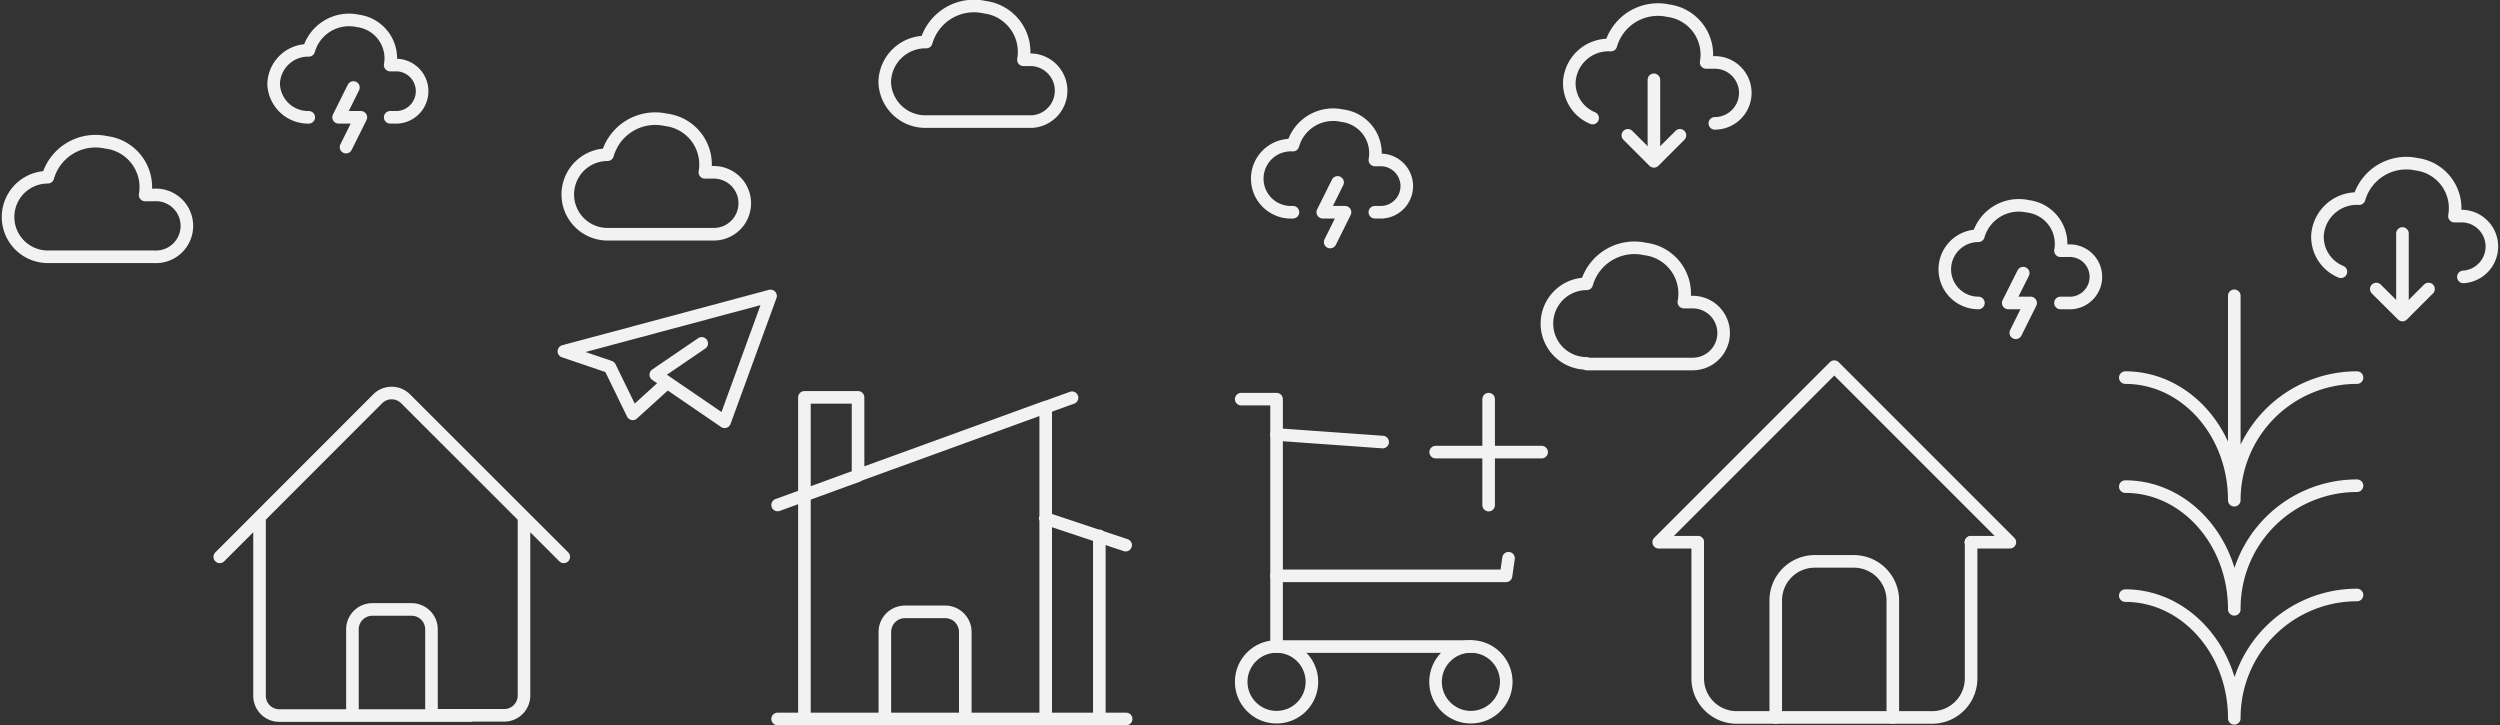 <svg xmlns="http://www.w3.org/2000/svg" viewBox="0 0 198.62 57.62"><rect x="0" y="0" width="198.62" height="57.62" fill="#333333" stroke="none"/><defs><style>.cls-1{fill:none;stroke:#f2f2f2;stroke-linecap:round;stroke-linejoin:round;}</style></defs><g id="Layer_2" data-name="Layer 2"><g id="Layer_1-2" data-name="Layer 1"><path class="cls-1" d="M17.46,44.24,30,31.69a1.57,1.57,0,0,1,2.23,0L44.79,44.24M20.62,41.08V55.27a1.57,1.57,0,0,0,1.57,1.58H28V50a1.58,1.58,0,0,1,1.58-1.58H32.7A1.58,1.58,0,0,1,34.28,50v6.83h5.78a1.57,1.57,0,0,0,1.57-1.58V41.08M25.87,56.85H37.43"/><path class="cls-1" d="M3.8,20.4a3.16,3.16,0,1,1,0-6.32,3.94,3.94,0,0,1,4.64-2.77,3.58,3.58,0,0,1,3.09,4.18h.7a2.46,2.46,0,1,1,0,4.91H3.8"/><path class="cls-1" d="M24.53,9.32a2.74,2.74,0,0,1-2.79-2.67A2.74,2.74,0,0,1,24.53,4a3.33,3.33,0,0,1,3.91-2.34A3,3,0,0,1,31,5.17h.6a2.08,2.08,0,0,1,0,4.15H31"/><polyline class="cls-1" points="28.08 6.95 26.9 9.32 28.67 9.32 27.49 11.69"/><path class="cls-1" d="M73.59,9.66a3.23,3.23,0,0,1-3.3-3.16,3.24,3.24,0,0,1,3.3-3.16A3.94,3.94,0,0,1,78.23.57a3.58,3.58,0,0,1,3.08,4.18H82a2.46,2.46,0,0,1,0,4.91H73.59"/><path class="cls-1" d="M136.24,9.8a2.42,2.42,0,0,0,0-4.84h-.69a3.52,3.52,0,0,0-3-4.11,3.89,3.89,0,0,0-4.57,2.73,3.12,3.12,0,0,0-3.3,2.91,3,3,0,0,0,1.85,2.89"/><line class="cls-1" x1="131.4" y1="6.34" x2="131.4" y2="12.56"/><polyline class="cls-1" points="129.33 10.75 131.4 12.82 133.47 10.75"/><path class="cls-1" d="M102.72,16.86a2.67,2.67,0,1,1,0-5.33,3.32,3.32,0,0,1,3.91-2.34,3,3,0,0,1,2.6,3.52h.6a2.08,2.08,0,0,1,0,4.15h-.6"/><polyline class="cls-1" points="106.27 14.49 105.09 16.86 106.86 16.86 105.68 19.23"/><path class="cls-1" d="M48.27,18.61a3.16,3.16,0,1,1,0-6.32,3.94,3.94,0,0,1,4.64-2.77A3.57,3.57,0,0,1,56,13.69h.71a2.46,2.46,0,0,1,0,4.92H48.27"/><path class="cls-1" d="M126.06,28.87a3.16,3.16,0,1,1,0-6.32,3.94,3.94,0,0,1,4.64-2.77A3.57,3.57,0,0,1,133.78,24h.7a2.46,2.46,0,1,1,0,4.92h-8.42"/><path class="cls-1" d="M195.71,22a2.42,2.42,0,0,0,0-4.83H195a3.52,3.52,0,0,0-3-4.12,3.9,3.9,0,0,0-4.57,2.73,3.14,3.14,0,0,0-3.31,2.91,3,3,0,0,0,1.86,2.9"/><line class="cls-1" x1="190.87" y1="18.55" x2="190.87" y2="24.77"/><polyline class="cls-1" points="188.79 22.96 190.87 25.03 192.94 22.96"/><path class="cls-1" d="M157.18,24.07a2.67,2.67,0,1,1,0-5.34,3.34,3.34,0,0,1,3.92-2.34,3,3,0,0,1,2.6,3.53h.59a2.08,2.08,0,1,1,0,4.15h-.59"/><polyline class="cls-1" points="160.74 21.7 159.55 24.07 161.33 24.07 160.15 26.44"/><path class="cls-1" d="M70.3,57.12V50.2a1.6,1.6,0,0,1,1.6-1.59h3.19a1.6,1.6,0,0,1,1.6,1.59v6.92m0,0h6.39V32.34M76.69,57.12H87.34V42.57M61.78,57.12h2.13m25.56,0H63.91m-2.13-17,6.39-2.33m17-6.19-2.13.77m0,8.81,4.26,1.42m2.13.71-2.13-.71M68.17,37.76V31.57H63.91V57.12m4.26-19.36,14.91-5.42"/><path class="cls-1" d="M187.26,47.27A9.75,9.75,0,0,0,177.51,57m9.75-18.41a9.74,9.74,0,0,0-9.75,9.75M187.26,30a9.74,9.74,0,0,0-9.75,9.74m-8.66,7.58c4.78,0,8.66,4.37,8.66,9.75m-8.66-18.41c4.78,0,8.66,4.37,8.66,9.75M168.85,30c4.78,0,8.66,4.36,8.66,9.74m0-16.24v13"/><polyline class="cls-1" points="134.88 43.08 131.78 43.08 145.73 29.13 159.68 43.08 156.58 43.08"/><path class="cls-1" d="M134.88,43.08V53.93A3.1,3.1,0,0,0,138,57h15.5a3.1,3.1,0,0,0,3.1-3.1V43.08"/><path class="cls-1" d="M141.08,57v-9.3a3.1,3.1,0,0,1,3.1-3.1h3.1a3.1,3.1,0,0,1,3.1,3.1V57"/><circle class="cls-1" cx="101.42" cy="54.17" r="2.81"/><circle class="cls-1" cx="116.86" cy="54.17" r="2.81"/><path class="cls-1" d="M116.86,51.37H101.42V31.71H98.61"/><path class="cls-1" d="M101.42,34.52l8.43.6m10,9.23-.2,1.4H101.42"/><path class="cls-1" d="M114.06,35.92h8.42m-4.21-4.21v8.42"/><path class="cls-1" d="M55.75,27.28,52.1,29.77l5.47,3.74,3.65-10L44.8,27.91l3.65,1.24,1.82,3.73L53,30.4"/></g></g></svg>